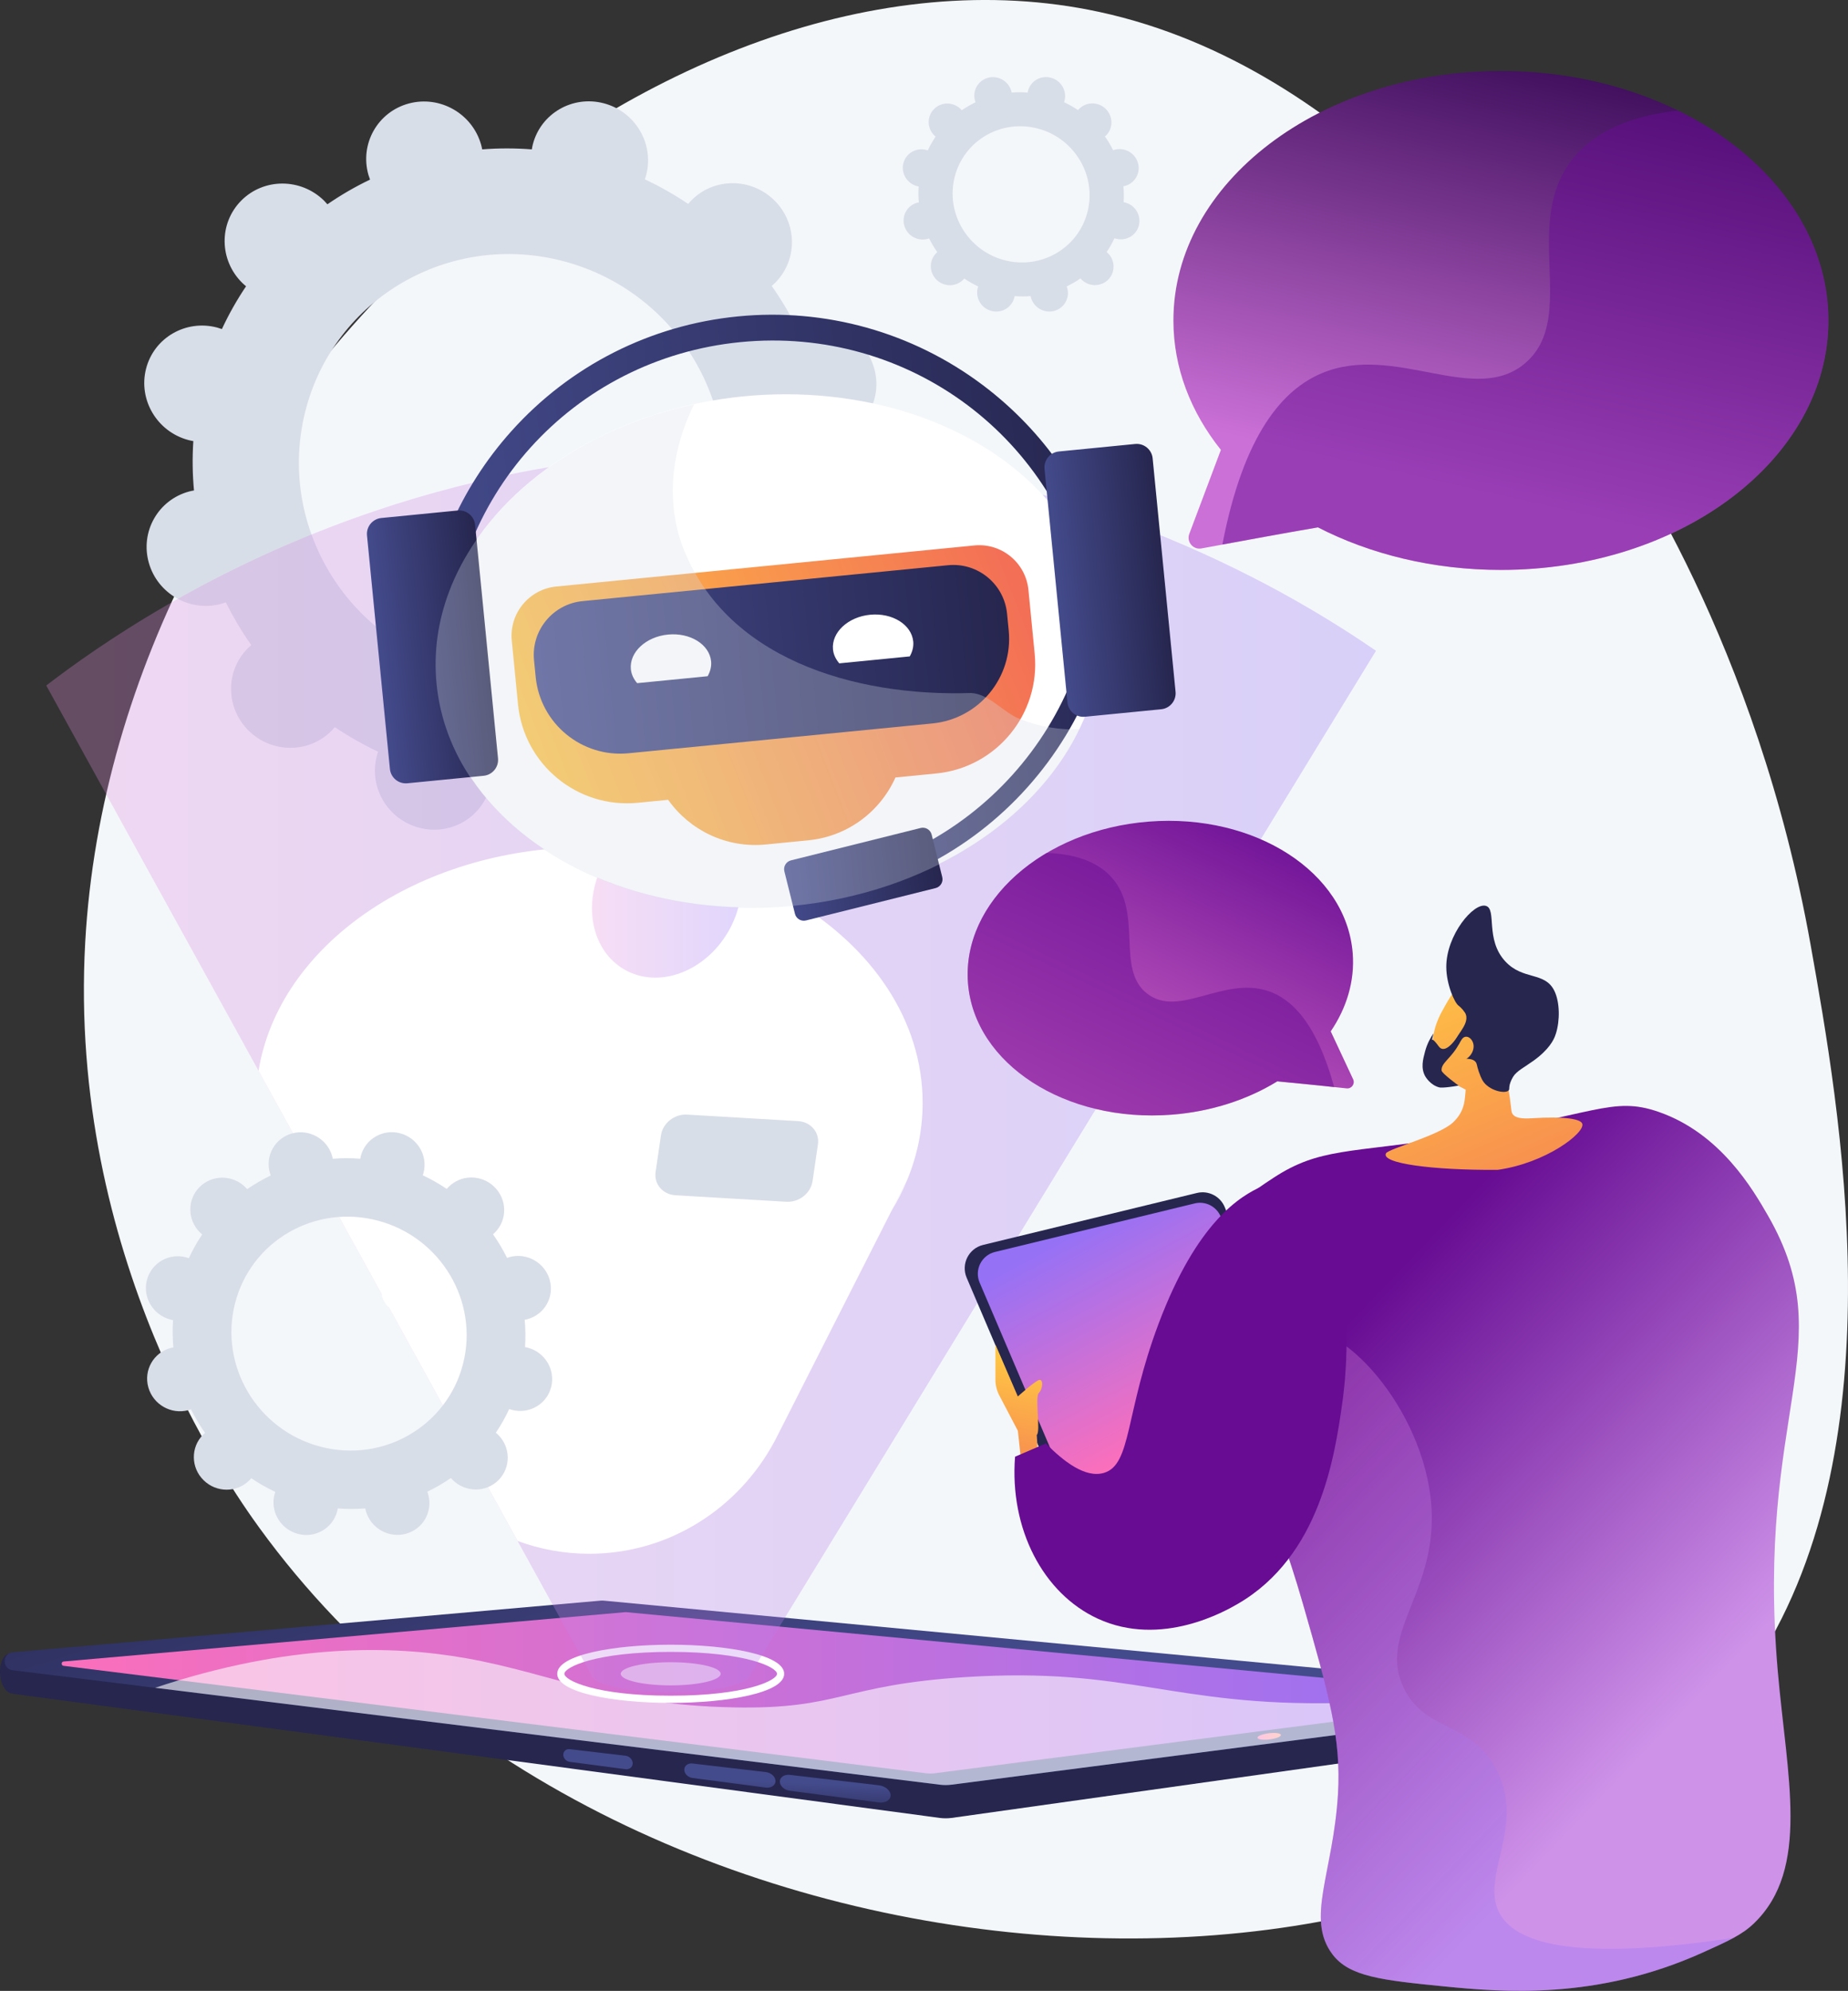 <?xml version="1.0" encoding="utf-8"?>
<!-- Generator: Adobe Illustrator 24.0.1, SVG Export Plug-In . SVG Version: 6.00 Build 0)  -->
<svg version="1.1" id="Слой_1" xmlns="http://www.w3.org/2000/svg" xmlns:xlink="http://www.w3.org/1999/xlink" x="0px" y="0px"
	 viewBox="0 0 583.96 628.77" style="enable-background:new 0 0 583.96 628.77;" xml:space="preserve">
<rect x="0" y="0" width="583.96" height="628.77" fill="#333333" stroke="none"/>
<style type="text/css">
	.st0{fill:#F4F7FA;}
	.st1{fill:#D8DEE8;}
	.st2{fill:url(#SVGID_1_);}
	.st3{fill:url(#SVGID_2_);}
	.st4{fill:url(#SVGID_3_);}
	.st5{fill:url(#SVGID_4_);}
	.st6{fill:url(#SVGID_5_);}
	.st7{fill:url(#SVGID_6_);}
	.st8{fill:url(#SVGID_7_);}
	.st9{opacity:0.6;fill:#FFFFFF;enable-background:new    ;}
	.st10{fill:#FFFFFF;}
	.st11{opacity:0.29;fill:url(#SVGID_8_);enable-background:new    ;}
	.st12{opacity:0.29;fill:url(#SVGID_9_);enable-background:new    ;}
	.st13{fill:url(#SVGID_10_);}
	.st14{fill:url(#SVGID_11_);}
	.st15{fill:url(#SVGID_12_);}
	.st16{fill:url(#SVGID_13_);}
	.st17{fill:url(#SVGID_14_);}
	.st18{fill:url(#SVGID_15_);}
	.st19{fill:url(#SVGID_16_);}
	.st20{opacity:0.3;}
	.st21{fill:url(#SVGID_17_);}
	.st22{opacity:0.5;}
	.st23{fill:#670C93;}
	.st24{fill:#26264F;}
	.st25{fill:url(#SVGID_18_);}
	.st26{fill:url(#SVGID_19_);}
	.st27{fill:url(#SVGID_20_);}
	.st28{fill:url(#SVGID_21_);}
	.st29{fill:url(#SVGID_22_);}
	.st30{opacity:0.3;fill:url(#SVGID_23_);enable-background:new    ;}
	.st31{fill:url(#SVGID_24_);}
	.st32{display:none;}
</style>
<g id="Слой_1_1_">
	<g>
		<path class="st0" d="M572.14,298.39c9.21,51.64,27.88,156.29-16.8,226.3C474.26,651.75,198.49,642.8,82.01,482.6
			c-10.07-13.85-60.59-86.09-55.08-185.02C36.5,125.99,209.07-26.1,347.37,3.77c80.94,17.48,134.74,93.96,156.89,125.45
			C513.39,142.2,555.19,203.37,572.14,298.39z"/>
		<g>
			<path class="st1" d="M168.06,47.18c-5.28-0.41-10.52-0.41-15.69,0c-0.1-0.5-0.2-1.01-0.35-1.51
				c-2.79-9.81-13.01-15.62-22.84-12.98s-15.54,12.72-12.76,22.53c0.15,0.51,0.32,1.01,0.51,1.5c-4.69,2.25-9.19,4.86-13.47,7.8
				c-0.34-0.4-0.7-0.79-1.08-1.17c-7.33-7.17-19.04-7.17-26.16,0.02s-6.96,18.83,0.37,26.01c0.38,0.37,0.77,0.7,1.17,1.03
				c-2.87,4.25-5.43,8.77-7.64,13.52c-0.49-0.17-0.99-0.34-1.5-0.48c-9.91-2.62-19.97,3.21-22.47,13.02s3.5,19.89,13.4,22.51
				c0.51,0.14,1.03,0.24,1.54,0.33c-0.34,5.24-0.27,10.45,0.21,15.59c-0.5,0.09-1.01,0.19-1.51,0.32
				c-9.83,2.64-15.54,12.72-12.76,22.53c2.78,9.81,13.01,15.62,22.84,12.98c0.51-0.14,1.01-0.31,1.5-0.48
				c2.33,4.69,5.01,9.2,8.03,13.49c-0.4,0.34-0.79,0.68-1.16,1.06c-7.12,7.19-6.96,18.83,0.37,26.01s19.04,7.17,26.16-0.02
				c0.36-0.37,0.7-0.76,1.02-1.15c4.32,2.91,8.9,5.51,13.7,7.77c-0.17,0.49-0.33,0.98-0.46,1.49c-2.5,9.81,3.5,19.89,13.4,22.51
				c9.91,2.62,19.97-3.21,22.47-13.02c0.13-0.51,0.22-1.02,0.31-1.53c5.28,0.41,10.52,0.41,15.69,0c0.1,0.5,0.2,1.01,0.35,1.51
				c2.78,9.81,13.01,15.62,22.84,12.98c9.83-2.64,15.54-12.72,12.76-22.53c-0.15-0.51-0.32-1.01-0.51-1.5
				c4.69-2.25,9.19-4.86,13.47-7.8c0.34,0.4,0.7,0.79,1.08,1.17c7.33,7.17,19.04,7.17,26.16-0.02s6.96-18.83-0.37-26.01
				c-0.38-0.37-0.77-0.7-1.17-1.03c2.87-4.25,5.43-8.77,7.63-13.52c0.49,0.17,0.99,0.34,1.5,0.48c9.91,2.62,19.97-3.21,22.47-13.02
				s-3.5-19.89-13.4-22.51c-0.51-0.14-1.03-0.24-1.54-0.33c0.34-5.24,0.27-10.45-0.21-15.59c0.5-0.09,1.01-0.19,1.51-0.32
				c9.83-2.64,15.54-12.72,12.76-22.53s-13.01-15.62-22.84-12.98c-0.51,0.14-1.01,0.31-1.5,0.48c-2.33-4.69-5.01-9.2-8.03-13.49
				c0.4-0.34,0.79-0.68,1.16-1.06c7.12-7.19,6.96-18.83-0.37-26.01c-7.33-7.17-19.04-7.17-26.16,0.02c-0.36,0.37-0.7,0.75-1.02,1.15
				c-4.32-2.91-8.9-5.51-13.7-7.77c0.17-0.49,0.33-0.98,0.46-1.49c2.5-9.81-3.5-19.89-13.4-22.51c-9.91-2.62-19.97,3.21-22.47,13.02
				C168.23,46.16,168.14,46.67,168.06,47.18z M178.1,82.51c35.97,9.51,57.76,46.1,48.67,81.73c-9.09,35.62-45.62,56.79-81.59,47.28
				s-57.76-46.1-48.67-81.73S142.13,73,178.1,82.51z"/>
		</g>
		
			<linearGradient id="SVGID_1_" gradientUnits="userSpaceOnUse" x1="438.425" y1="139.594" x2="438.899" y2="108.737" gradientTransform="matrix(-1 0 0 -1 692.116 627.276)">
			<stop  offset="0" style="stop-color:#444B8C"/>
			<stop  offset="0.996" style="stop-color:#26264F"/>
		</linearGradient>
		<path class="st2" d="M504.03,535.38l-313.2-21.63c-0.38-0.04-0.76-0.04-1.13,0L3.18,522.19c-4.46,0.41-4.26,12.09,0.81,12.73
			l293.07,39.24c1.2,0.15,2.41,0.14,3.61-0.01l202.79-28.49C506.16,545.19,507.15,535.6,504.03,535.38z"/>
		
			<linearGradient id="SVGID_2_" gradientUnits="userSpaceOnUse" x1="433.07" y1="78.357" x2="482.35" y2="227.564" gradientTransform="matrix(-1 0 0 -1 692.116 627.276)">
			<stop  offset="0" style="stop-color:#444B8C"/>
			<stop  offset="0.996" style="stop-color:#26264F"/>
		</linearGradient>
		<path class="st3" d="M503.42,535.03l-312.58-29.5c-0.38-0.04-0.76-0.04-1.13,0L4.08,521.83c-3.41,0.3-3.5,5.25-0.1,5.67
			l293.07,36.17c1.2,0.15,2.41,0.14,3.61-0.01l202.79-26.21C504.89,537.26,504.86,535.17,503.42,535.03z"/>
		
			<linearGradient id="SVGID_3_" gradientUnits="userSpaceOnUse" x1="214.618" y1="92.631" x2="672.631" y2="92.631" gradientTransform="matrix(-1 0 0 -1 692.116 627.276)">
			<stop  offset="0" style="stop-color:#9571F6"/>
			<stop  offset="1" style="stop-color:#FB6FBB"/>
		</linearGradient>
		<path class="st4" d="M293.96,560.13c0.43,0,0.87-0.03,1.3-0.08l181.75-23.49c0.66-0.09,0.65-1.05-0.02-1.11l-279.1-26.28
			c-0.06-0.01-0.13-0.01-0.19-0.01s-0.11,0-0.17,0.01L20.11,524.74c-0.82,0.07-0.84,1.27-0.02,1.37l272.63,33.95
			C293.13,560.1,293.55,560.13,293.96,560.13z"/>
		
			<linearGradient id="SVGID_4_" gradientUnits="userSpaceOnUse" x1="1011.116" y1="416.101" x2="1018.57" y2="416.101" gradientTransform="matrix(-0.993 0.121 -0.121 -0.993 1458.718 838.952)">
			<stop  offset="0" style="stop-color:#FF9085"/>
			<stop  offset="1" style="stop-color:#FB6FBB"/>
		</linearGradient>
		<path class="st5" d="M397.36,548.83c0.07,0.54,1.78,0.78,3.82,0.53s3.65-0.89,3.58-1.43s-1.78-0.78-3.82-0.53
			C398.9,547.65,397.29,548.29,397.36,548.83z"/>
		<g>
			
				<linearGradient id="SVGID_5_" gradientUnits="userSpaceOnUse" x1="428.134" y1="63.798" x2="428.641" y2="50.717" gradientTransform="matrix(-1 0 0 -1 692.116 627.276)">
				<stop  offset="0" style="stop-color:#444B8C"/>
				<stop  offset="0.996" style="stop-color:#26264F"/>
			</linearGradient>
			<path class="st6" d="M249.56,565.56l28.13,3.7c2.06,0.27,3.74-0.73,3.74-2.25l0,0c0-1.51-1.68-2.93-3.74-3.17l-28.13-3.29
				c-1.74-0.2-3.13,0.75-3.13,2.12l0,0C246.42,564.04,247.82,565.34,249.56,565.56z"/>
			
				<linearGradient id="SVGID_6_" gradientUnits="userSpaceOnUse" x1="461.534" y1="65.093" x2="462.041" y2="52.012" gradientTransform="matrix(-1 0 0 -1 692.116 627.276)">
				<stop  offset="0" style="stop-color:#444B8C"/>
				<stop  offset="0.996" style="stop-color:#26264F"/>
			</linearGradient>
			<path class="st7" d="M218.83,561.53l23.17,3.04c1.68,0.22,3.05-0.71,3.05-2.07l0,0c0-1.37-1.37-2.63-3.05-2.83l-23.17-2.71
				c-1.44-0.17-2.6,0.71-2.6,1.96l0,0C216.23,560.17,217.39,561.34,218.83,561.53z"/>
			
				<linearGradient id="SVGID_7_" gradientUnits="userSpaceOnUse" x1="503.346" y1="66.713" x2="503.853" y2="53.632" gradientTransform="matrix(-1 0 0 -1 692.116 627.276)">
				<stop  offset="0" style="stop-color:#444B8C"/>
				<stop  offset="0.996" style="stop-color:#26264F"/>
			</linearGradient>
			<path class="st8" d="M180,556.43l17.63,2.32c1.27,0.17,2.3-0.66,2.3-1.84l0,0c0-1.18-1.03-2.27-2.3-2.41L180,552.43
				c-1.11-0.13-2,0.66-2,1.75l0,0C178,555.27,178.89,556.28,180,556.43z"/>
		</g>
		<path class="st9" d="M147.38,523.73c27.24,4.85,45.33,14.72,84.41,15.51c33.86,0.68,34.11-7.12,73.46-9.58
			c51.56-3.23,64.99,9.29,117.72,8.21c13.75-0.28,31.75-1.52,53.04-5.43l27.4,2.59c1.44,0.14,1.48,2.23,0.04,2.41l-202.79,26.21
			c-1.2,0.15-2.41,0.16-3.61,0.01L49,533.05C91.56,518.86,124.15,519.6,147.38,523.73z"/>
		<g>
			<g>
				<path class="st10" d="M211.94,537.82c-17.82,0-35.86-3.16-35.86-9.19s18.04-9.19,35.86-9.19s35.86,3.16,35.86,9.19
					C247.8,534.66,229.76,537.82,211.94,537.82z M211.94,521.71c-23.93,0-33.6,4.88-33.6,6.92s9.67,6.92,33.6,6.92
					s33.6-4.88,33.6-6.92S235.87,521.71,211.94,521.71z"/>
				<ellipse class="st9" cx="211.94" cy="528.63" rx="15.79" ry="3.66"/>
				
					<linearGradient id="SVGID_8_" gradientUnits="userSpaceOnUse" x1="14.62" y1="288.711" x2="434.81" y2="288.711" gradientTransform="matrix(1 0 0 -1 0 627.276)">
					<stop  offset="3.597120e-03" style="stop-color:#E38DDD"/>
					<stop  offset="1" style="stop-color:#9571F6"/>
				</linearGradient>
				<path class="st11" d="M434.81,205.53l-186.79,305.4l-1.71,2.79l-2.27,3.71l-3.97,6.49l-2.88,4.71c0,3.14-10.62,5.69-23.96,5.85
					c-0.43,0.01-0.86,0.01-1.3,0.01c-13.95,0-25.26-2.62-25.26-5.86l-2.64-4.79l-5.29-9.6l-1.8-3.28l-2.27-4.11l-11.12-20.17
					l-19.15-34.73l-21.57-39.14l-2.15-3.91l-23.84-43.25L81.7,338.18L14.62,216.5c15.52-11.89,51.75-37.64,104.56-55.36
					c7.85-2.64,16.05-5.09,24.62-7.29c1.98-0.51,3.98-1.01,6-1.5c1.52-0.36,3.04-0.72,4.58-1.06c1.21-0.28,2.43-0.54,3.65-0.81
					c0.01,0,0.01,0,0.02,0c18.27-3.91,37.97-6.62,59-7.51c2.53-0.11,5.08-0.2,7.66-0.25c40.16-0.85,75.92,5.16,106.33,13.97
					c1.03,0.29,2.05,0.59,3.05,0.89c0.29,0.09,0.59,0.17,0.88,0.26c3.24,0.97,6.42,1.99,9.53,3.02c8.51,2.82,16.54,5.84,24.06,8.93
					C400.29,182.86,423.01,197.42,434.81,205.53z"/>
			</g>
		</g>
		<g>
			<g>
				<g>
					<path class="st10" d="M286.63,372.77c-1.37,3.3-3,6.51-4.89,9.6L286.63,372.77L286.63,372.77z"/>
				</g>
				<g>
					<path class="st10" d="M291.55,348.29c0,8.53-1.72,16.76-4.92,24.47h-0.01l-4.88,9.6l-0.03,0.05l-35.54,70.03l-1.37,2.68
						l-0.07,0.14h-0.01c-11.36,21.14-33.31,35.46-58.52,35.46c-7.94,0-15.57-1.43-22.64-4.04l-19.15-34.73l-21.57-39.14
						c-0.87-0.5-2.3-3.11-2.15-3.9v-0.01l-23.84-43.25L81.7,338.18c6.43-39.49,50.04-70.12,103.11-70.65
						c0.47-0.02,0.94-0.02,1.4-0.02c2.61,0,5.19,0.08,7.75,0.22c14.41,0.8,28.01,3.83,40.24,8.64c2.85,1.12,5.63,2.33,8.32,3.65
						c0.21,0.1,0.42,0.2,0.63,0.3v0.01c2.59,1.27,5.1,2.64,7.53,4.09h0.01C275.54,299.18,291.55,322.3,291.55,348.29z"/>
				</g>
				
					<linearGradient id="SVGID_9_" gradientUnits="userSpaceOnUse" x1="187.057" y1="344.316" x2="234.328" y2="344.316" gradientTransform="matrix(1 0 0 -1 0 627.276)">
					<stop  offset="3.597120e-03" style="stop-color:#E38DDD"/>
					<stop  offset="1" style="stop-color:#9571F6"/>
				</linearGradient>
				<path class="st12" d="M230.15,294.19c-7.41,12.83-22.12,18.2-32.87,12s-13.45-21.64-6.05-34.46c7.41-12.83,22.12-18.2,32.87-12
					C234.85,265.93,237.56,281.36,230.15,294.19z"/>
				<g>
					
						<ellipse transform="matrix(0.995 -0.098 0.098 0.995 -18.934 24.705)" class="st10" cx="242.79" cy="205.68" rx="105.34" ry="80.78"/>
				</g>
				<g>
					
						<linearGradient id="SVGID_10_" gradientUnits="userSpaceOnUse" x1="-168.331" y1="373.826" x2="-10.29" y2="417.816" gradientTransform="matrix(0.995 -0.098 -0.098 -0.995 373.608 599.081)">
						<stop  offset="0" style="stop-color:#FFC444"/>
						<stop  offset="0.996" style="stop-color:#F36F56"/>
					</linearGradient>
					<path class="st13" d="M324.98,186.31l1.97,20.12c1.87,19.03-12.05,35.98-31.08,37.85l-12.91,1.27
						c-1.24,2.77-2.84,5.34-4.75,7.67c-5.48,6.68-13.51,11.26-22.78,12.17l-13.44,1.32c-12.5,1.23-24.09-4.54-30.86-14.11
						l-9.59,0.94c-19.03,1.87-35.98-12.05-37.85-31.08l-1.97-20.12c-0.84-8.6,5.45-16.25,14.05-17.1l132.12-12.97
						C316.48,171.42,324.13,177.71,324.98,186.31z"/>
				</g>
				<g>
					
						<linearGradient id="SVGID_11_" gradientUnits="userSpaceOnUse" x1="-165.72" y1="401.173" x2="-15.518" y2="401.173" gradientTransform="matrix(0.995 -0.098 -0.098 -0.995 373.608 599.081)">
						<stop  offset="0" style="stop-color:#444B8C"/>
						<stop  offset="0.996" style="stop-color:#26264F"/>
					</linearGradient>
					<path class="st14" d="M294.65,228.48l-96.02,9.42c-14.76,1.45-27.91-9.34-29.36-24.11l-0.52-5.29
						c-0.92-9.38,5.94-17.73,15.32-18.65l115.51-11.34c9.38-0.92,17.73,5.94,18.65,15.32l0.52,5.29
						C320.2,213.89,309.41,227.03,294.65,228.48z"/>
				</g>
				<g>
					<path class="st10" d="M223.61,213.57c0.82-1.46,1.26-3.05,1.1-4.7c-0.53-5.36-6.63-9.14-13.63-8.46
						c-7,0.69-12.25,5.59-11.73,10.95c0.16,1.66,0.9,3.13,1.99,4.4L223.61,213.57z"/>
				</g>
				<g>
					<path class="st10" d="M287.48,207.31c0.82-1.46,1.26-3.05,1.1-4.7c-0.53-5.36-6.63-9.14-13.63-8.46
						c-7,0.69-12.25,5.59-11.73,10.95c0.16,1.66,0.9,3.13,1.99,4.4L287.48,207.31z"/>
				</g>
				<g>
					<g>
						
							<linearGradient id="SVGID_12_" gradientUnits="userSpaceOnUse" x1="-88.77" y1="374.698" x2="20.606" y2="374.698" gradientTransform="matrix(0.995 -0.098 -0.098 -0.995 373.608 599.081)">
							<stop  offset="0" style="stop-color:#444B8C"/>
							<stop  offset="0.996" style="stop-color:#26264F"/>
						</linearGradient>
						<path class="st15" d="M253.55,284.7l-0.62-6.31c53.56-5.26,93.71-49.73,93.4-103.45l6.34-0.04
							c0.16,27.24-9.82,53.46-28.08,73.83C306.2,269.24,280.97,282.01,253.55,284.7z"/>
					</g>
					<g>
						
							<linearGradient id="SVGID_13_" gradientUnits="userSpaceOnUse" x1="-201.706" y1="459.908" x2="19.757" y2="459.908" gradientTransform="matrix(0.995 -0.098 -0.098 -0.995 373.608 599.081)">
							<stop  offset="0" style="stop-color:#444B8C"/>
							<stop  offset="0.996" style="stop-color:#26264F"/>
						</linearGradient>
						<path class="st16" d="M141.43,210.58l-8.1,0.78c-0.64-3.43-1.14-6.86-1.46-10.21l1.76-0.17c1.96-23.96,11.7-46.67,27.95-64.79
							c18.53-20.67,43.96-33.55,71.6-36.26c27.65-2.71,55.11,4.97,77.31,21.64c19.47,14.62,33.44,35,40.02,58.12l1.76-0.17
							c0.33,3.34,0.51,6.81,0.55,10.3l-8.1,0.81c-10.05-52.29-57.66-87.79-110.74-82.58C180.91,113.26,141.12,157.34,141.43,210.58z
							"/>
					</g>
					<g>
						
							<linearGradient id="SVGID_14_" gradientUnits="userSpaceOnUse" x1="-214.4" y1="416.043" x2="-180.073" y2="416.043" gradientTransform="matrix(0.995 -0.098 -0.098 -0.995 373.608 599.081)">
							<stop  offset="0" style="stop-color:#444B8C"/>
							<stop  offset="0.996" style="stop-color:#26264F"/>
						</linearGradient>
						<path class="st17" d="M152.83,245.01l-24.1,2.37c-2.78,0.27-5.25-1.76-5.52-4.54l-7.24-73.72c-0.27-2.78,1.76-5.25,4.54-5.52
							l24.1-2.37c2.78-0.27,5.25,1.76,5.52,4.54l7.24,73.72C157.64,242.27,155.6,244.74,152.83,245.01z"/>
					</g>
					<g>
						
							<linearGradient id="SVGID_15_" gradientUnits="userSpaceOnUse" x1="-93.537" y1="331.291" x2="-44.004" y2="331.291" gradientTransform="matrix(0.995 -0.098 -0.098 -0.995 373.608 599.081)">
							<stop  offset="0" style="stop-color:#444B8C"/>
							<stop  offset="0.996" style="stop-color:#26264F"/>
						</linearGradient>
						<path class="st18" d="M251.2,288.6l-3.34-13.39c-0.39-1.54,0.55-3.11,2.1-3.49l40.95-10.22c1.54-0.39,3.11,0.55,3.49,2.1
							l3.34,13.39c0.39,1.54-0.55,3.11-2.1,3.49l-40.95,10.22C253.14,291.08,251.58,290.14,251.2,288.6z"/>
					</g>
					<g>
						
							<linearGradient id="SVGID_16_" gradientUnits="userSpaceOnUse" x1="0.731" y1="416.034" x2="35.059" y2="416.034" gradientTransform="matrix(0.995 -0.098 -0.098 -0.995 373.608 599.081)">
							<stop  offset="0" style="stop-color:#444B8C"/>
							<stop  offset="0.996" style="stop-color:#26264F"/>
						</linearGradient>
						<path class="st19" d="M366.93,224l-24.1,2.37c-2.78,0.27-5.25-1.76-5.52-4.54l-7.24-73.72c-0.27-2.78,1.76-5.25,4.54-5.52
							l24.1-2.37c2.78-0.27,5.25,1.76,5.52,4.54l7.24,73.72C371.74,221.25,369.71,223.73,366.93,224z"/>
					</g>
				</g>
				<g class="st20">
					<path class="st1" d="M306.87,218.87c-36.91,1.21-78.34-10.83-91.58-47.36c-4.95-14.7-2.75-30.09,4.03-43.79
						c-49.9,10.75-85.32,47.93-81.37,88.25c4.36,44.4,54.83,75.79,112.72,70.11c42.07-4.13,76.48-26.7,90.48-55.76
						c-6.2,0.25-12.58-0.72-19-3.28C317.14,225.11,312.53,219.12,306.87,218.87z"/>
				</g>
			</g>
			<path class="st1" d="M248.49,379.55l-35.08-2.06c-4.01-0.24-6.81-3.55-6.24-7.39l1.69-11.54c0.56-3.85,4.27-6.78,8.28-6.54
				l35.08,2.06c4.01,0.24,6.81,3.55,6.24,7.39l-1.69,11.54C256.21,376.86,252.5,379.78,248.49,379.55z"/>
		</g>
		
			<linearGradient id="SVGID_17_" gradientUnits="userSpaceOnUse" x1="495.156" y1="618.519" x2="462.287" y2="472.954" gradientTransform="matrix(1 0 0 -1 0 627.276)">
			<stop  offset="0" style="stop-color:#330652"/>
			<stop  offset="0.909" style="stop-color:#BD66CB"/>
			<stop  offset="1" style="stop-color:#CB70D7"/>
		</linearGradient>
		<path class="st21" d="M385.79,142.08c-9.52-11.92-15-25.91-15-40.87c0-43.52,46.33-78.79,103.49-78.79s103.49,35.28,103.49,78.79
			S531.44,180,474.29,180c-21.42,0-41.32-4.96-57.83-13.44c-10.91,1.86-27.86,4.99-36.8,6.65c-2.63,0.49-4.79-2.08-3.85-4.59
			L385.79,142.08z"/>
		<g class="st22">
			<g>
				<path class="st23" d="M417.66,117.88c23.21-9.75,48.72,10.83,64.68-3.53c16.08-14.48-1.29-43.1,14.11-63.5
					c7.34-9.73,19.68-14.33,33.8-15.94c28.6,14.02,47.53,38.47,47.53,66.29c0,43.52-46.33,78.79-103.49,78.79
					c-21.42,0-41.32-4.96-57.83-13.44c-8.61,1.47-20.97,3.73-30.2,5.43C393.06,136.71,405.58,122.96,417.66,117.88z"/>
			</g>
		</g>
		<path class="st24" d="M342.34,489.94l-36.88-86.4c-1.84-4.32,0.63-9.25,5.19-10.36l67.56-16.41c3.65-0.89,7.4,1.03,8.82,4.51
			l33.92,83.04c1.69,4.13-0.54,8.83-4.81,10.13l-64.6,19.77C347.84,495.35,343.87,493.51,342.34,489.94z"/>
		
			<linearGradient id="SVGID_18_" gradientUnits="userSpaceOnUse" x1="331.976" y1="253.855" x2="373.564" y2="176.012" gradientTransform="matrix(1 0 0 -1 0 627.276)">
			<stop  offset="0.191" style="stop-color:#9571F6"/>
			<stop  offset="1" style="stop-color:#FB6FBB"/>
		</linearGradient>
		<path class="st25" d="M344.01,485.78l-34.45-80.7c-1.72-4.03,0.59-8.64,4.85-9.68l63.11-15.33c3.41-0.83,6.91,0.96,8.24,4.21
			l31.69,77.56c1.58,3.86-0.5,8.25-4.49,9.47l-60.34,18.46C349.15,490.84,345.44,489.12,344.01,485.78z"/>
		
			<linearGradient id="SVGID_19_" gradientUnits="userSpaceOnUse" x1="323.776" y1="196.323" x2="313.595" y2="149.847" gradientTransform="matrix(1 0 0 -1 0 627.276)">
			<stop  offset="0" style="stop-color:#FFC444"/>
			<stop  offset="0.996" style="stop-color:#F36F56"/>
		</linearGradient>
		<path class="st26" d="M322.75,462.06l-1.11-10.18l-5.87-11.18c-0.8-1.52-1.22-3.22-1.22-4.94v-11.1l7.08,16.38
			c0,0,4.65-4.2,6.42-5.09c1.77-0.89,1.55,2.66,0.22,3.98c-1.33,1.33,0.66,12.17-0.66,13.28l0.44,6.64L322.75,462.06z"/>
		
			<linearGradient id="SVGID_20_" gradientUnits="userSpaceOnUse" x1="415.782" y1="200.331" x2="533.521" y2="87.903" gradientTransform="matrix(1 0 0 -1 0 627.276)">
			<stop  offset="3.597120e-03" style="stop-color:#670C93"/>
			<stop  offset="1" style="stop-color:#CE92E9"/>
		</linearGradient>
		<path class="st27" d="M378.96,397.21c5.51-13.47,17.33-21.21,23.46-25.23c14.5-9.5,23.79-7.77,57.1-12.84
			c44.39-6.75,49.7-13.15,64.62-7.97c19.6,6.81,29.83,24.6,34.53,32.75c23.65,41.1-4,61.99,3.1,143.85
			c2.9,33.43,10.33,62.49-7.52,79.67c-3.76,3.62-7.97,5.51-16.38,9.3c-33.36,15.01-63.27,12.42-81.44,10.62
			c-20-1.98-30.11-3.11-35.41-10.18c-8.47-11.29,0.25-25.63,1.77-50.46c1.09-17.82-2.96-31.95-11.07-60.2
			C392.87,440.87,368.41,423.02,378.96,397.21z"/>
		<g>
			<g>
				
					<linearGradient id="SVGID_21_" gradientUnits="userSpaceOnUse" x1="4586.753" y1="888.038" x2="4660.2" y2="795.634" gradientTransform="matrix(0.966 0.258 0.258 -0.966 -4216.013 -18.607)">
					<stop  offset="0" style="stop-color:#FFC444"/>
					<stop  offset="0.996" style="stop-color:#F36F56"/>
				</linearGradient>
				<path class="st28" d="M453.26,334.92c-2.02-7.2,1.51-13.87,2.29-15.3c3.26-6.01,4.1-6.84,5.65-7.88l2.16-1.33
					c0,0,0.13-0.05,0.26-0.1c1.39-0.49,6.12-0.64,7.08-0.43c3.06,0.65,6.32,13.12,5.39,30.75c0.13,0.67,0.25,1.35,0.37,2.03
					c0.48,2.78,0.87,5.51,1.16,8.18c0.28,2.55,3.9,2.49,6.46,2.33c10.4-0.66,15.49,0.22,15.93,1.77
					c0.83,2.9-11.51,12.39-26.74,14.53c-20.45,0.15-37.08-2.03-35.29-5.24c0.79-1.43,16.64-5.57,21.09-9.67
					c4.08-3.76,3.75-7.64,4.08-10.41C461.92,343.5,454.75,340.23,453.26,334.92z"/>
				<path class="st24" d="M457.02,305.4c0.02,5.46,2.59,11.3,3.9,12.23c0.17,0.12,1.12,0.87,1.98,2.16
					c0.12,0.17,0.22,0.38,0.31,0.65c1.2,3.44-4.28,7.49-3.22,9.03c0.77,1.12,4.49-0.38,4.93,0.59c0.42,0.91-2.67,2.79-2.2,3.88
					c0.36,0.82,2.26,0.07,3.46,1.33c0.6,0.63,0.42,1.12,1.06,3.04c0.36,1.08,0.86,2.27,1.25,2.93c1.89,3.21,7.23,4.38,8.26,3.1
					c0.29-0.36,0.04-0.66,0.33-1.86c0,0,0.27-1.11,1.05-2.4c1.11-1.84,3.78-3.15,6.47-5.09c4.99-3.59,6.34-6.65,6.75-7.69
					c0.14-0.37,0.23-0.65,0.3-0.85c1.3-4.03,1.3-9.94-0.51-13.58c-3.03-6.09-9.87-3.2-15.47-9.24c-6.46-6.96-2.61-16.48-6.12-17.53
					C465.69,284.94,456.99,295.3,457.02,305.4z"/>
				
					<linearGradient id="SVGID_22_" gradientUnits="userSpaceOnUse" x1="4590.271" y1="892.692" x2="4672.275" y2="789.52" gradientTransform="matrix(0.966 0.258 0.258 -0.966 -4216.013 -18.607)">
					<stop  offset="0" style="stop-color:#FFC444"/>
					<stop  offset="0.996" style="stop-color:#F36F56"/>
				</linearGradient>
				<path class="st29" d="M461.96,328.19c1.34-1.84,3.69-0.11,3.7,2.27c0.01,2.38-2.29,4.85-4.53,4.38
					C458.9,334.37,460.16,330.66,461.96,328.19z"/>
			</g>
			<path class="st24" d="M463.05,324.2l-3.11,4.04c0,0-3.35,4.95-5.3,2.24c-1.6-2.22-2.01-2.17-2.11-2.07
				c-0.02,0.02-0.02,0.04-0.03,0.04c-0.03-0.01,0.23-1.1,0.47-2.07c-0.83,1.19-1.97,3.11-2.66,5.7c-0.67,2.52-1.39,5.21,0.03,7.8
				c0.08,0.15,1.65,2.9,4.57,3.57c0,0,1.15,0.26,6-0.59c0,0-5.3-3.85-5.38-4.76c-0.22-2.49,3.23-3.83,5.79-8.92
				C462.3,327.21,462.79,325.43,463.05,324.2z"/>
		</g>
		
			<linearGradient id="SVGID_23_" gradientUnits="userSpaceOnUse" x1="372.309" y1="154.804" x2="490.049" y2="42.376" gradientTransform="matrix(1 0 0 -1 0 627.276)">
			<stop  offset="3.597120e-03" style="stop-color:#E38DDD"/>
			<stop  offset="1" style="stop-color:#9571F6"/>
		</linearGradient>
		<path class="st30" d="M473.68,603.92c-5.88-11.72,8.53-27.29-0.89-45.15c-8-15.17-22.53-11.77-29.21-25.67
			c-8.07-16.79,9.48-29.34,8.85-54.89c-0.75-30.54-27.03-61.11-42.49-58.43c-10.01,1.73-11.29,16.66-18.33,33
			c6.23,13.66,13.51,30.77,20.1,53.75c8.11,28.25,12.16,42.37,11.07,60.2c-1.52,24.83-10.24,39.17-1.77,50.46
			c5.3,7.07,15.41,8.2,35.41,10.18c18.17,1.8,48.08,4.39,81.44-10.62c4.22-1.9,7.38-3.32,9.96-4.73
			C495.71,619.86,478.35,613.21,473.68,603.92z"/>
		<path class="st23" d="M320.75,460.07c3.25-1.4,6.49-2.8,9.74-4.2c5.49,5.61,12.48,11.07,18.37,9.3
			c8.77-2.64,6.58-18.78,17.26-47.14c12.1-32.13,25.84-40.39,32.75-43.38c3.86-1.67,6.53-2.78,9.74-1.99
			c14.75,3.61,19.63,42.05,15.49,70.82c-2.33,16.21-6.91,47.99-32.98,63.07c-3.7,2.14-24.09,13.94-44.26,4.65
			C329.63,503.25,318.98,482.89,320.75,460.07z"/>
		
			<linearGradient id="SVGID_24_" gradientUnits="userSpaceOnUse" x1="400.125" y1="376.059" x2="345.343" y2="261.798" gradientTransform="matrix(1 0 0 -1 0 627.276)">
			<stop  offset="3.597121e-03" style="stop-color:#670C93"/>
			<stop  offset="1" style="stop-color:#DD70CC"/>
		</linearGradient>
		<path class="st31" d="M420.51,325.73c5.04-7.43,7.63-15.9,6.94-24.69c-1.99-25.56-30.81-44.16-64.38-41.56s-59.17,25.44-57.19,51
			c1.99,25.56,30.81,44.16,64.38,41.56c12.58-0.98,24.04-4.8,33.36-10.53c6.5,0.6,16.59,1.66,21.92,2.23
			c1.57,0.17,2.72-1.44,2.05-2.87L420.51,325.73z"/>
		<g class="st22">
			<path class="st23" d="M400.69,312.97c-14.08-4.67-28.12,8.59-38.15,0.88c-10.11-7.77-1.21-25.38-11.19-36.65
				c-4.76-5.38-12.21-7.52-20.58-7.82c-16.16,9.54-26.16,24.77-24.89,41.11c1.99,25.56,30.81,44.16,64.38,41.56
				c12.58-0.98,24.04-4.8,33.36-10.53c5.12,0.47,12.49,1.23,17.98,1.81C415.99,322.9,408.02,315.4,400.69,312.97z"/>
		</g>
		<g>
			<path class="st1" d="M113.84,365.96c-2.92-0.23-5.82-0.23-8.68,0c-0.05-0.28-0.11-0.56-0.19-0.83c-1.54-5.42-7.2-8.64-12.64-7.18
				c-5.44,1.46-8.6,7.04-7.06,12.46c0.08,0.28,0.18,0.56,0.28,0.83c-2.59,1.24-5.08,2.69-7.45,4.32c-0.19-0.22-0.38-0.44-0.6-0.65
				c-4.05-3.97-10.53-3.96-14.47,0.01c-3.94,3.98-3.85,10.42,0.21,14.38c0.21,0.2,0.43,0.39,0.65,0.57c-1.59,2.35-3,4.85-4.22,7.48
				c-0.27-0.1-0.55-0.19-0.83-0.26c-5.48-1.45-11.04,1.78-12.43,7.2c-1.39,5.43,1.93,11,7.41,12.45c0.28,0.08,0.57,0.13,0.85,0.18
				c-0.19,2.9-0.15,5.78,0.11,8.62c-0.28,0.05-0.56,0.1-0.84,0.18c-5.44,1.46-8.6,7.04-7.06,12.46c1.54,5.42,7.2,8.64,12.64,7.18
				c0.28-0.08,0.56-0.17,0.83-0.27c1.29,2.59,2.77,5.09,4.44,7.46c-0.22,0.19-0.44,0.38-0.64,0.58c-3.94,3.98-3.85,10.42,0.21,14.38
				c4.05,3.97,10.53,3.96,14.47-0.01c0.2-0.2,0.39-0.42,0.57-0.63c2.39,1.61,4.92,3.05,7.58,4.3c-0.09,0.27-0.18,0.54-0.25,0.82
				c-1.39,5.43,1.93,11,7.41,12.45s11.04-1.78,12.43-7.2c0.07-0.28,0.12-0.56,0.17-0.84c2.92,0.23,5.82,0.23,8.68,0
				c0.05,0.28,0.11,0.56,0.19,0.83c1.54,5.42,7.2,8.64,12.64,7.18c5.44-1.46,8.6-7.04,7.06-12.46c-0.08-0.28-0.18-0.56-0.28-0.83
				c2.59-1.24,5.08-2.69,7.45-4.32c0.19,0.22,0.38,0.44,0.6,0.65c4.05,3.97,10.53,3.96,14.47-0.01c3.94-3.98,3.85-10.42-0.21-14.38
				c-0.21-0.2-0.43-0.39-0.65-0.57c1.59-2.35,3-4.85,4.22-7.48c0.27,0.1,0.55,0.19,0.83,0.26c5.48,1.45,11.04-1.78,12.43-7.2
				c1.39-5.43-1.93-11-7.41-12.45c-0.28-0.07-0.57-0.13-0.85-0.18c0.19-2.9,0.15-5.78-0.11-8.62c0.28-0.05,0.56-0.11,0.84-0.18
				c5.44-1.46,8.6-7.04,7.06-12.46c-1.54-5.42-7.2-8.64-12.64-7.18c-0.28,0.08-0.56,0.17-0.83,0.27c-1.29-2.59-2.77-5.09-4.44-7.46
				c0.22-0.19,0.44-0.38,0.64-0.58c3.94-3.98,3.85-10.42-0.21-14.38c-4.05-3.97-10.53-3.96-14.47,0.01c-0.2,0.2-0.39,0.42-0.57,0.63
				c-2.39-1.61-4.92-3.05-7.58-4.3c0.09-0.27,0.18-0.54,0.25-0.82c1.39-5.43-1.93-11-7.41-12.45c-5.48-1.45-11.04,1.78-12.43,7.2
				C113.94,365.4,113.88,365.68,113.84,365.96z M119.4,385.51c19.9,5.26,31.95,25.5,26.92,45.21s-25.24,31.41-45.13,26.15
				c-19.9-5.26-31.95-25.5-26.92-45.21C79.29,391.95,99.5,380.24,119.4,385.51z"/>
		</g>
		<g>
			<path class="st1" d="M324.73,29.23c-1.7-0.13-3.39-0.13-5.05,0c-0.03-0.16-0.07-0.32-0.11-0.49c-0.9-3.16-4.19-5.03-7.36-4.18
				c-3.17,0.85-5.01,4.1-4.11,7.26c0.05,0.17,0.1,0.32,0.16,0.48c-1.51,0.72-2.96,1.56-4.34,2.51c-0.11-0.13-0.22-0.26-0.35-0.38
				c-2.36-2.31-6.13-2.31-8.43,0.01c-2.29,2.31-2.24,6.06,0.12,8.38c0.12,0.12,0.25,0.23,0.38,0.33c-0.93,1.37-1.75,2.82-2.46,4.35
				c-0.16-0.06-0.32-0.11-0.48-0.15c-3.19-0.84-6.43,1.03-7.24,4.19s1.13,6.41,4.32,7.25c0.17,0.04,0.33,0.08,0.5,0.1
				c-0.11,1.69-0.09,3.37,0.07,5.02c-0.16,0.03-0.33,0.06-0.49,0.1c-3.17,0.85-5.01,4.1-4.11,7.26c0.9,3.16,4.19,5.03,7.36,4.18
				c0.17-0.04,0.33-0.1,0.48-0.16c0.75,1.51,1.61,2.96,2.59,4.34c-0.13,0.11-0.25,0.22-0.37,0.34c-2.29,2.31-2.24,6.06,0.12,8.38
				c2.36,2.31,6.13,2.31,8.43-0.01c0.12-0.12,0.22-0.24,0.33-0.37c1.39,0.94,2.87,1.77,4.41,2.5c-0.05,0.16-0.11,0.31-0.15,0.48
				c-0.81,3.16,1.13,6.41,4.32,7.25s6.43-1.03,7.24-4.19c0.04-0.16,0.07-0.33,0.1-0.49c1.7,0.13,3.39,0.13,5.05,0
				c0.03,0.16,0.07,0.32,0.11,0.49c0.9,3.16,4.19,5.03,7.36,4.18c3.17-0.85,5.01-4.1,4.11-7.26c-0.05-0.17-0.1-0.32-0.16-0.48
				c1.51-0.72,2.96-1.56,4.34-2.51c0.11,0.13,0.22,0.25,0.35,0.38c2.36,2.31,6.13,2.31,8.43-0.01c2.29-2.31,2.24-6.06-0.12-8.38
				c-0.12-0.12-0.25-0.23-0.38-0.33c0.93-1.37,1.75-2.82,2.46-4.35c0.16,0.06,0.32,0.11,0.48,0.15c3.19,0.84,6.43-1.03,7.24-4.19
				s-1.13-6.41-4.32-7.25c-0.17-0.04-0.33-0.08-0.5-0.11c0.11-1.69,0.09-3.37-0.07-5.02c0.16-0.03,0.33-0.06,0.49-0.1
				c3.17-0.85,5.01-4.1,4.11-7.26c-0.9-3.16-4.19-5.03-7.36-4.18c-0.17,0.04-0.33,0.1-0.48,0.16c-0.75-1.51-1.61-2.96-2.59-4.34
				c0.13-0.11,0.25-0.22,0.37-0.34c2.29-2.31,2.24-6.06-0.12-8.38c-2.36-2.31-6.13-2.31-8.43,0.01c-0.12,0.12-0.22,0.24-0.33,0.37
				c-1.39-0.94-2.87-1.77-4.41-2.5c0.05-0.16,0.11-0.31,0.15-0.48c0.81-3.16-1.13-6.41-4.32-7.25s-6.43,1.03-7.24,4.19
				C324.79,28.9,324.76,29.06,324.73,29.23z M327.97,40.61c11.58,3.06,18.6,14.85,15.67,26.32s-14.69,18.29-26.28,15.23
				c-11.58-3.06-18.6-14.85-15.67-26.32C304.62,44.36,316.38,37.54,327.97,40.61z"/>
		</g>
	</g>
</g>
<g id="Слой_2_1_" class="st32">
</g>
</svg>
